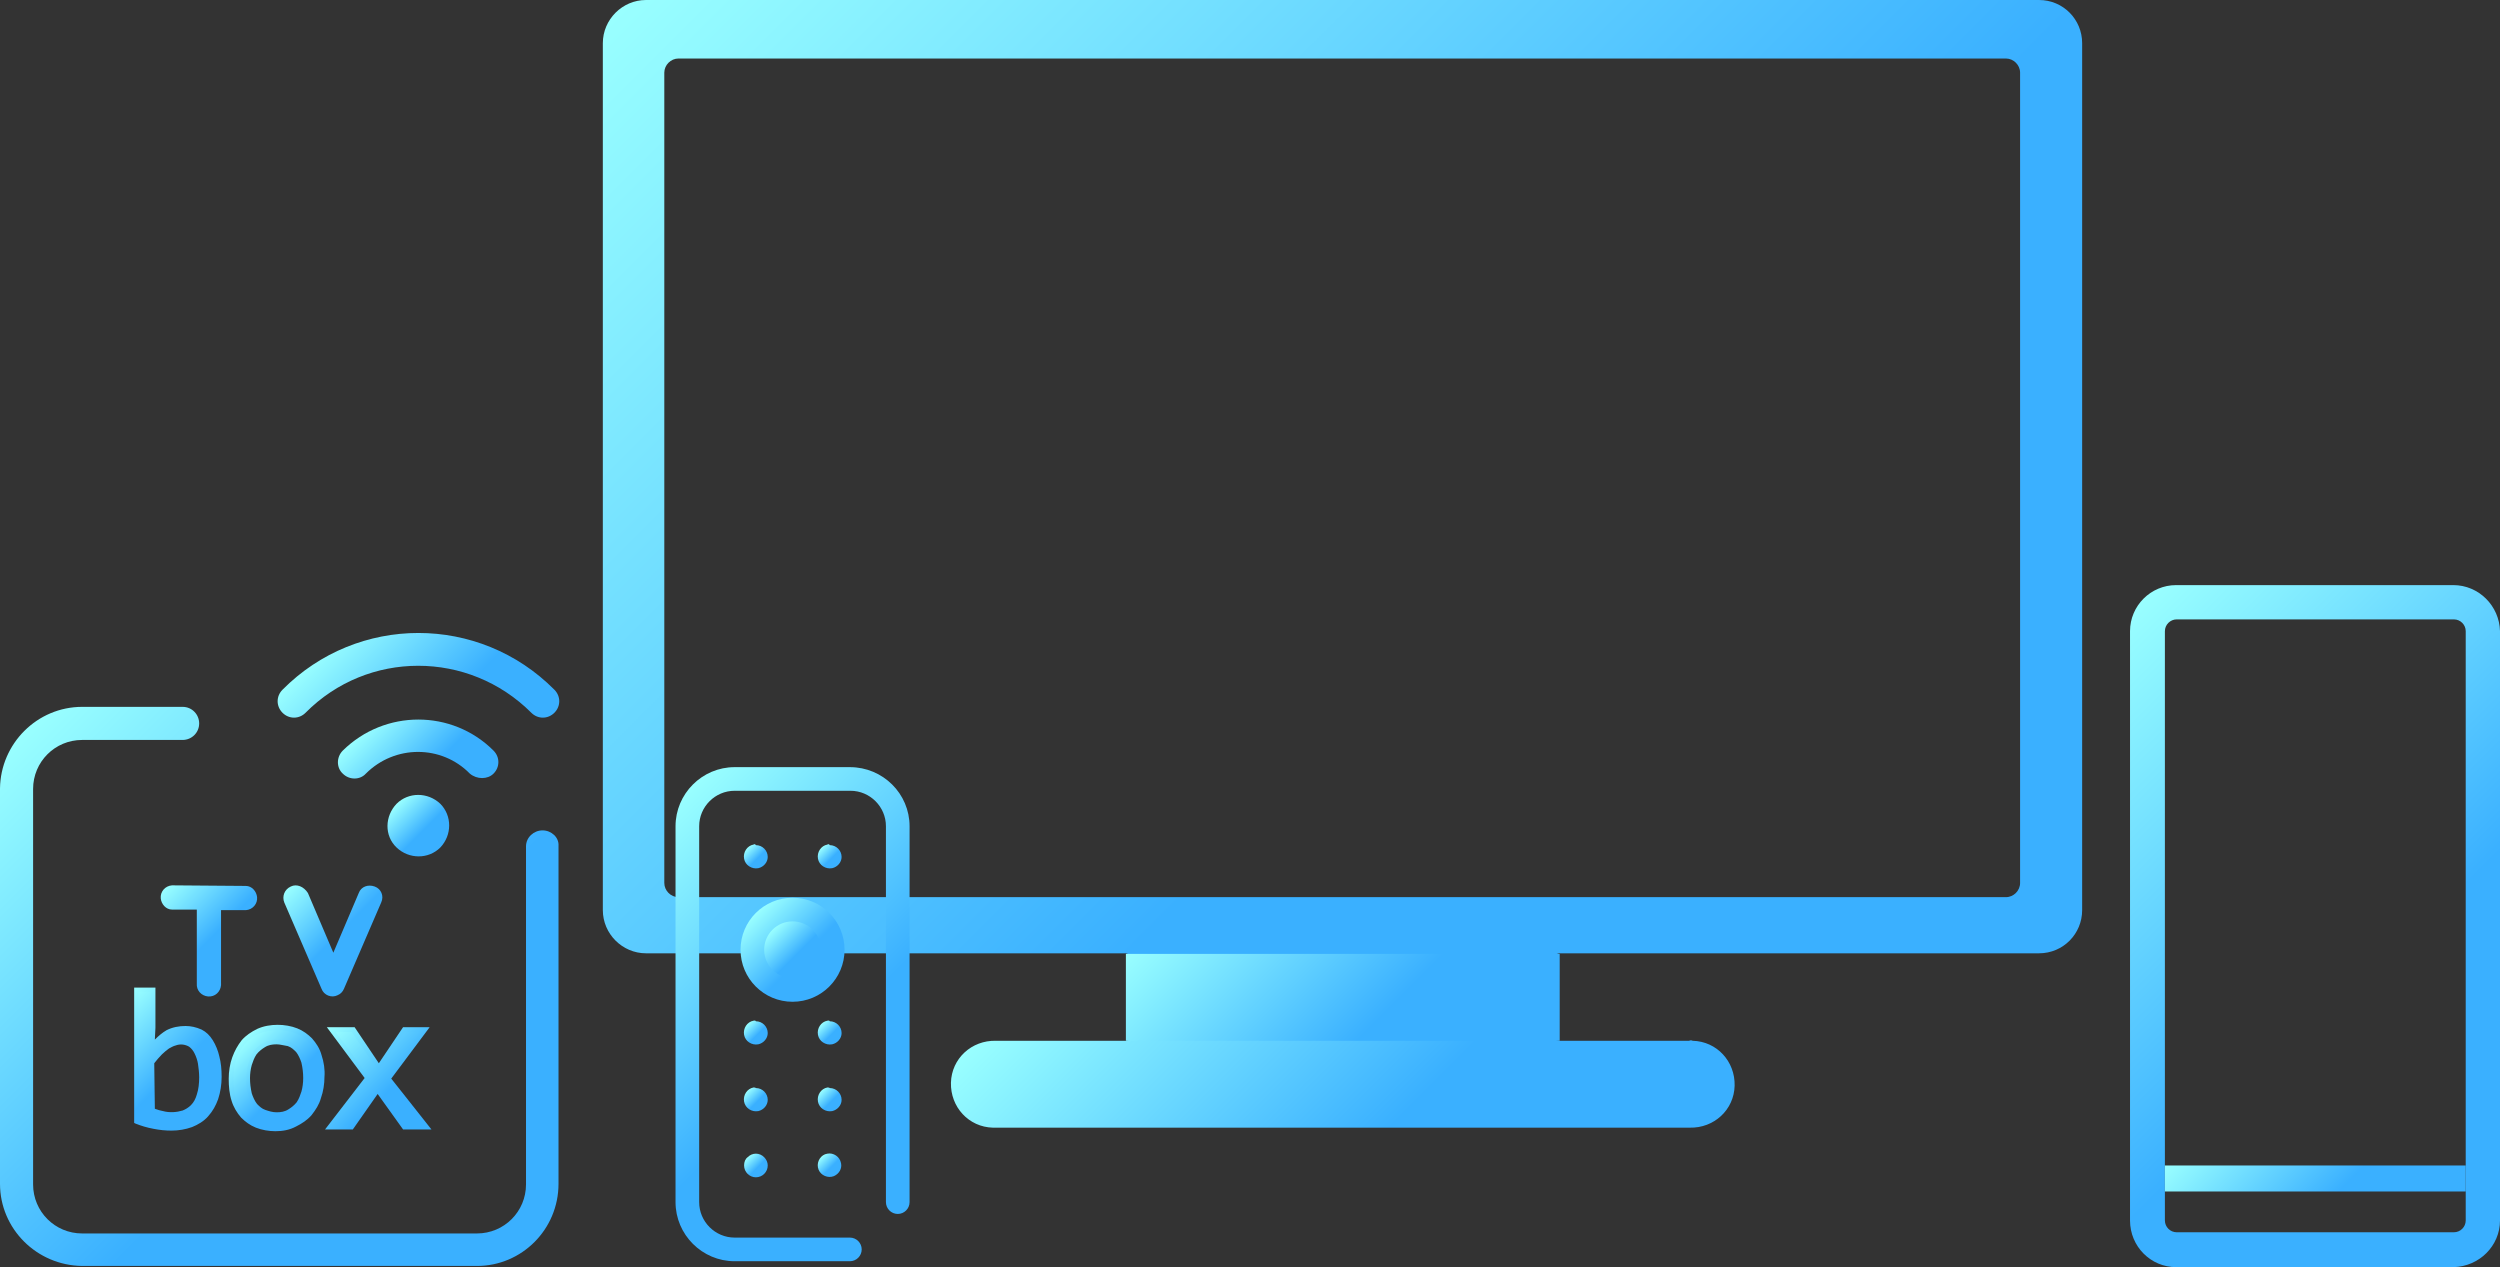 <?xml version="1.0" encoding="utf-8"?>
<!-- Generator: Adobe Illustrator 24.0.1, SVG Export Plug-In . SVG Version: 6.00 Build 0)  -->
<svg version="1.1" id="Camada_1" xmlns="http://www.w3.org/2000/svg" xmlns:xlink="http://www.w3.org/1999/xlink" x="0px" y="0px"
	 viewBox="0 0 423 214.4" style="enable-background:new 0 0 423 214.4;" xml:space="preserve">
<rect x="0" y="0" width="423" height="214.4" fill="#333333" stroke="none"/>
<style type="text/css">
	.st0{fill:url(#SVGID_1_);}
	.st1{fill:url(#SVGID_2_);}
	.st2{fill:url(#SVGID_3_);}
	.st3{fill:url(#SVGID_4_);}
	.st4{fill:url(#SVGID_5_);}
	.st5{fill:url(#SVGID_6_);}
	.st6{fill:url(#SVGID_7_);}
	.st7{fill:url(#SVGID_8_);}
	.st8{fill:url(#SVGID_9_);}
	.st9{fill:url(#SVGID_10_);}
	.st10{fill:url(#SVGID_11_);}
	.st11{fill:url(#SVGID_12_);}
	.st12{fill:url(#SVGID_13_);}
	.st13{fill:url(#SVGID_14_);}
	.st14{fill:url(#SVGID_15_);}
	.st15{fill:url(#SVGID_16_);}
	.st16{fill:url(#SVGID_17_);}
	.st17{fill:url(#SVGID_18_);}
	.st18{fill:url(#SVGID_19_);}
	.st19{fill:url(#SVGID_20_);}
	.st20{fill:url(#SVGID_21_);}
	.st21{fill:url(#SVGID_22_);}
	.st22{fill:url(#SVGID_23_);}
	.st23{fill:url(#SVGID_24_);}
	.st24{fill:url(#SVGID_25_);}
	.st25{fill:url(#SVGID_26_);}
	.st26{fill:url(#SVGID_27_);}
	.st27{fill:url(#SVGID_28_);}
	.st28{fill:url(#SVGID_29_);}
	.st29{fill:#3AB0FF;}
	.st30{fill:#99FFFF;}
</style>
<title>devices</title>
<g id="Camada_2_1_">
	<g id="Camada_5">
		<g>
			
				<linearGradient id="SVGID_1_" gradientUnits="userSpaceOnUse" x1="192.509" y1="1012.759" x2="261.891" y2="1082.141" gradientTransform="matrix(1 0 0 1 0 -864)">
				<stop  offset="0" style="stop-color:#99FFFF"/>
				<stop  offset="0.611" style="stop-color:#3AB0FF"/>
			</linearGradient>
			<path class="st0" d="M285.8,176.1h-22l-9.8-2.4h-55.2l-8.3,2.4h-22c-4.1-0.1-7.5,3-7.6,7.1s3,7.5,7.1,7.6c0.2,0,0.4,0,0.5,0
				h117.4c4.1,0.1,7.5-3,7.6-7.1s-3-7.5-7.1-7.6C286.2,176,286,176,285.8,176.1z"/>
			
				<linearGradient id="SVGID_2_" gradientUnits="userSpaceOnUse" x1="126.409" y1="843.891" x2="327.928" y2="1045.409" gradientTransform="matrix(1 0 0 1 0 -864)">
				<stop  offset="0" style="stop-color:#99FFFF"/>
				<stop  offset="0.611" style="stop-color:#3AB0FF"/>
			</linearGradient>
			<path class="st1" d="M345,0H109.3c-4,0-7.3,3.3-7.3,7.3V154c0,4,3.3,7.3,7.3,7.3h81.2l9.3,2.9H254l9.8-2.9H345
				c4.1,0,7.3-3.3,7.3-7.3V7.3C352.3,3.3,349.1,0,345,0z M341.8,149.4c0,1.3-1.1,2.4-2.4,2.4H114.8c-1.3,0-2.4-1.1-2.4-2.4V12.3
				c0-1.3,1.1-2.4,2.4-2.4h224.6c1.3,0,2.4,1.1,2.4,2.4L341.8,149.4L341.8,149.4z"/>
			
				<linearGradient id="SVGID_3_" gradientUnits="userSpaceOnUse" x1="205.175" y1="1010.725" x2="249.225" y2="1054.775" gradientTransform="matrix(1 0 0 1 0 -864)">
				<stop  offset="0" style="stop-color:#99FFFF"/>
				<stop  offset="0.611" style="stop-color:#3AB0FF"/>
			</linearGradient>
			<path class="st2" d="M190.5,176.1h73.4v-14.7h-73.4V176.1z"/>
		</g>
		<g>
			
				<linearGradient id="SVGID_4_" gradientUnits="userSpaceOnUse" x1="106.234" y1="1007.741" x2="160.309" y2="1061.816" gradientTransform="matrix(1 0 0 1 0 -864)">
				<stop  offset="0" style="stop-color:#99FFFF"/>
				<stop  offset="0.611" style="stop-color:#3AB0FF"/>
			</linearGradient>
			<path class="st3" d="M153.9,139.8v63.6c0,1.1-0.9,2-2,2s-2-0.9-2-2v-63.6c0-3.3-2.7-6-6-6h-19.6c-3.3,0-6,2.7-6,6v63.6
				c0,3.3,2.7,6,6,6h19.5c1.1,0,2,0.9,2,2s-0.9,2-2,2h-19.5c-5.5,0-10-4.5-10-10v-63.6c0-5.5,4.5-10,10-10h19.5
				C149.4,129.8,153.9,134.3,153.9,139.8L153.9,139.8z"/>
			
				<linearGradient id="SVGID_5_" gradientUnits="userSpaceOnUse" x1="126.417" y1="1037.297" x2="129.29" y2="1040.17" gradientTransform="matrix(1 0 0 1 0 -864)">
				<stop  offset="0" style="stop-color:#99FFFF"/>
				<stop  offset="0.611" style="stop-color:#3AB0FF"/>
			</linearGradient>
			<path class="st4" d="M127.5,172.7c-1.1,0.2-1.8,1.3-1.6,2.4c0.2,1.1,1.3,1.8,2.4,1.6c0.9-0.2,1.6-1,1.6-1.9c0-1.1-0.9-2-2-2
				C127.8,172.6,127.6,172.7,127.5,172.7z"/>
			
				<linearGradient id="SVGID_6_" gradientUnits="userSpaceOnUse" x1="138.917" y1="1037.297" x2="141.79" y2="1040.17" gradientTransform="matrix(1 0 0 1 0 -864)">
				<stop  offset="0" style="stop-color:#99FFFF"/>
				<stop  offset="0.611" style="stop-color:#3AB0FF"/>
			</linearGradient>
			<path class="st5" d="M140,172.7c-1.1,0.2-1.8,1.3-1.6,2.4c0.2,1.1,1.3,1.8,2.4,1.6c0.9-0.2,1.6-1,1.6-1.9c0-1.1-0.9-2-2-2
				C140.3,172.6,140.1,172.7,140,172.7z"/>
			
				<linearGradient id="SVGID_7_" gradientUnits="userSpaceOnUse" x1="126.417" y1="1007.497" x2="129.29" y2="1010.37" gradientTransform="matrix(1 0 0 1 0 -864)">
				<stop  offset="0" style="stop-color:#99FFFF"/>
				<stop  offset="0.611" style="stop-color:#3AB0FF"/>
			</linearGradient>
			<path class="st6" d="M127.5,142.9c-1.1,0.2-1.8,1.3-1.6,2.4c0.2,1.1,1.3,1.8,2.4,1.6c0.9-0.2,1.6-1,1.6-1.9c0-1.1-0.9-2-2-2
				C127.8,142.8,127.6,142.8,127.5,142.9z"/>
			
				<linearGradient id="SVGID_8_" gradientUnits="userSpaceOnUse" x1="138.917" y1="1007.497" x2="141.79" y2="1010.37" gradientTransform="matrix(1 0 0 1 0 -864)">
				<stop  offset="0" style="stop-color:#99FFFF"/>
				<stop  offset="0.611" style="stop-color:#3AB0FF"/>
			</linearGradient>
			<path class="st7" d="M140,142.9c-1.1,0.2-1.8,1.3-1.6,2.4c0.2,1.1,1.3,1.8,2.4,1.6c0.9-0.2,1.6-1,1.6-1.9c0-1.1-0.9-2-2-2
				C140.3,142.8,140.1,142.8,140,142.9z"/>
			
				<linearGradient id="SVGID_9_" gradientUnits="userSpaceOnUse" x1="126.417" y1="1048.597" x2="129.29" y2="1051.47" gradientTransform="matrix(1 0 0 1 0 -864)">
				<stop  offset="0" style="stop-color:#99FFFF"/>
				<stop  offset="0.611" style="stop-color:#3AB0FF"/>
			</linearGradient>
			<path class="st8" d="M127.5,184c-1.1,0.2-1.8,1.3-1.6,2.4c0.2,1.1,1.3,1.8,2.4,1.6c0.9-0.2,1.6-1,1.6-1.9c0-1.1-0.9-2-2-2
				C127.8,184,127.6,184,127.5,184z"/>
			
				<linearGradient id="SVGID_10_" gradientUnits="userSpaceOnUse" x1="138.917" y1="1048.597" x2="141.79" y2="1051.47" gradientTransform="matrix(1 0 0 1 0 -864)">
				<stop  offset="0" style="stop-color:#99FFFF"/>
				<stop  offset="0.611" style="stop-color:#3AB0FF"/>
			</linearGradient>
			<path class="st9" d="M140,184c-1.1,0.2-1.8,1.3-1.6,2.4c0.2,1.1,1.3,1.8,2.4,1.6c0.9-0.2,1.6-1,1.6-1.9c0-1.1-0.9-2-2-2
				C140.3,184,140.1,184,140,184z"/>
			
				<linearGradient id="SVGID_11_" gradientUnits="userSpaceOnUse" x1="126.484" y1="1059.797" x2="129.306" y2="1062.619" gradientTransform="matrix(1 0 0 1 0 -864)">
				<stop  offset="0" style="stop-color:#99FFFF"/>
				<stop  offset="0.611" style="stop-color:#3AB0FF"/>
			</linearGradient>
			<path class="st10" d="M125.9,197.2c0,1.1,0.9,2,2,2s2-0.9,2-2c0-0.5-0.2-1-0.6-1.4c-0.8-0.8-2-0.8-2.8,0
				C126.1,196.1,125.9,196.6,125.9,197.2z"/>
			
				<linearGradient id="SVGID_12_" gradientUnits="userSpaceOnUse" x1="138.936" y1="1059.748" x2="141.75" y2="1062.563" gradientTransform="matrix(1 0 0 1 0 -864)">
				<stop  offset="0" style="stop-color:#99FFFF"/>
				<stop  offset="0.611" style="stop-color:#3AB0FF"/>
			</linearGradient>
			<path class="st11" d="M139.6,195.3c-1,0.4-1.5,1.6-1.1,2.6s1.6,1.5,2.6,1.1c0.9-0.4,1.4-1.3,1.2-2.2c-0.2-1.1-1.3-1.8-2.3-1.6
				C139.9,195.2,139.7,195.3,139.6,195.3z"/>
			
				<linearGradient id="SVGID_13_" gradientUnits="userSpaceOnUse" x1="127.877" y1="1018.477" x2="140.322" y2="1030.922" gradientTransform="matrix(1 0 0 1 0 -864)">
				<stop  offset="0" style="stop-color:#99FFFF"/>
				<stop  offset="0.611" style="stop-color:#3AB0FF"/>
			</linearGradient>
			<circle class="st12" cx="134.1" cy="160.7" r="8.8"/>
			
				<linearGradient id="SVGID_14_" gradientUnits="userSpaceOnUse" x1="130.706" y1="1021.306" x2="137.494" y2="1028.094" gradientTransform="matrix(1 0 0 1 0 -864)">
				<stop  offset="0" style="stop-color:#99FFFF"/>
				<stop  offset="0.611" style="stop-color:#3AB0FF"/>
			</linearGradient>
			<circle class="st13" cx="134.1" cy="160.7" r="4.8"/>
			
				<linearGradient id="SVGID_15_" gradientUnits="userSpaceOnUse" x1="0.513" y1="991.275" x2="86.913" y2="1077.675" gradientTransform="matrix(1 0 0 1 0 -864)">
				<stop  offset="0" style="stop-color:#99FFFF"/>
				<stop  offset="0.611" style="stop-color:#3AB0FF"/>
			</linearGradient>
			<path class="st14" d="M91.8,140.5c-1.5,0-2.8,1.2-2.8,2.7l0,0v57.2c0,4.6-3.7,8.3-8.3,8.3H13.9c-4.6,0-8.3-3.7-8.3-8.3v-66.9
				c0-4.6,3.7-8.3,8.3-8.3h17c1.5,0,2.8-1.2,2.8-2.8c0-1.5-1.2-2.8-2.8-2.8h-17c-7.6,0-13.8,6.2-13.9,13.8v66.9
				c0,7.6,6.2,13.8,13.9,13.9h66.8c7.6,0,13.8-6.2,13.8-13.9v-57.2C94.6,141.7,93.3,140.5,91.8,140.5L91.8,140.5z"/>
			<g>
				
					<linearGradient id="SVGID_16_" gradientUnits="userSpaceOnUse" x1="28.663" y1="1013.514" x2="41.982" y2="1026.834" gradientTransform="matrix(1 0 0 1 0 -864)">
					<stop  offset="0" style="stop-color:#99FFFF"/>
					<stop  offset="0.611" style="stop-color:#3AB0FF"/>
				</linearGradient>
				<path class="st15" d="M29.1,149.8c-1.2,0.1-2,1.1-1.9,2.2c0.1,1,0.9,1.9,1.9,1.9h4.2v12.5c-0.1,1.2,0.8,2.1,1.9,2.2
					c1.2,0.1,2.1-0.8,2.2-1.9c0-0.1,0-0.2,0-0.3V154h4.2c1.2-0.1,2-1.1,1.9-2.2c-0.1-1-0.9-1.9-1.9-1.9L29.1,149.8z"/>
				
					<linearGradient id="SVGID_17_" gradientUnits="userSpaceOnUse" x1="49.628" y1="1013.37" x2="62.991" y2="1026.734" gradientTransform="matrix(1 0 0 1 0 -864)">
					<stop  offset="0" style="stop-color:#99FFFF"/>
					<stop  offset="0.611" style="stop-color:#3AB0FF"/>
				</linearGradient>
				<path class="st16" d="M49.2,150c-1.1,0.5-1.5,1.7-1.1,2.7l6.3,14.6c0.4,1.1,1.7,1.6,2.7,1.1c0.5-0.2,0.9-0.6,1.1-1.1l6.3-14.6
					c0.5-1.1,0-2.3-1.1-2.7s-2.3,0-2.7,1.1l-4.3,10.1l-4.3-10.1C51.4,150,50.2,149.5,49.2,150z"/>
				
					<linearGradient id="SVGID_18_" gradientUnits="userSpaceOnUse" x1="18.46" y1="1035.94" x2="35.018" y2="1052.498" gradientTransform="matrix(1 0 0 1 0 -864)">
					<stop  offset="0" style="stop-color:#99FFFF"/>
					<stop  offset="0.611" style="stop-color:#3AB0FF"/>
				</linearGradient>
				<path class="st17" d="M37.1,182.2c0,1.3-0.2,2.5-0.6,3.7c-0.3,1-0.9,1.9-1.6,2.7c-0.7,0.8-1.6,1.3-2.5,1.7
					c-1.1,0.4-2.2,0.6-3.4,0.6c-1,0-2-0.1-3-0.3s-2-0.5-3-0.9v-22.3h2.9v6.4l-0.1,3.1c0.7-1,1.6-1.8,2.6-2.4c0.9-0.5,2-0.7,3-0.7
					c0.9,0,1.7,0.2,2.5,0.6c0.7,0.4,1.3,1,1.8,1.7c0.5,0.8,0.9,1.7,1.1,2.6C37,179.9,37.1,181.1,37.1,182.2z M34.2,182.3
					c0-0.8-0.1-1.6-0.2-2.4c-0.1-0.6-0.3-1.3-0.6-1.9c-0.2-0.5-0.6-0.9-1-1.2c-0.5-0.3-1-0.5-1.5-0.4c-0.4,0-0.7,0.1-1.1,0.2
					c-0.4,0.1-0.8,0.3-1.2,0.6c-0.5,0.3-0.9,0.7-1.3,1.1c-0.5,0.5-1,1.1-1.4,1.6v8c0.6,0.2,1.1,0.4,1.7,0.5c0.5,0.1,1.1,0.2,1.7,0.2
					s1.3-0.1,1.9-0.3s1.1-0.6,1.6-1.1c0.5-0.6,0.9-1.2,1.1-1.9C34.1,184.3,34.2,183.3,34.2,182.3z"/>
				
					<linearGradient id="SVGID_19_" gradientUnits="userSpaceOnUse" x1="18.128" y1="1035.671" x2="35.286" y2="1052.829" gradientTransform="matrix(1 0 0 1 0 -864)">
					<stop  offset="0" style="stop-color:#99FFFF"/>
					<stop  offset="0.611" style="stop-color:#3AB0FF"/>
				</linearGradient>
				<path class="st18" d="M29,191.3c-1,0-2-0.1-3-0.3c-1.1-0.2-2.1-0.5-3.1-0.9l-0.2-0.1v-22.9h3.6v6.8l-0.1,2
					c0.6-0.6,1.3-1.2,2-1.6c1-0.5,2.1-0.7,3.2-0.7c0.9,0,1.8,0.2,2.7,0.6c0.8,0.4,1.4,1,1.9,1.8s0.9,1.8,1.1,2.7
					c0.3,1.1,0.4,2.3,0.4,3.5c0,1.3-0.2,2.6-0.6,3.8c-0.4,1.1-0.9,2-1.7,2.9c-0.7,0.8-1.7,1.4-2.7,1.8
					C31.4,191.1,30.2,191.3,29,191.3z M23.4,189.5c0.9,0.3,1.8,0.6,2.7,0.8c2,0.5,4.2,0.4,6.2-0.3c0.9-0.4,1.7-0.9,2.4-1.6
					c0.7-0.8,1.2-1.6,1.5-2.6c0.4-1.1,0.6-2.3,0.5-3.6c0-1.1-0.1-2.2-0.3-3.3c-0.2-0.9-0.5-1.7-1-2.5c-0.4-0.6-1-1.2-1.7-1.6
					c-0.7-0.4-1.5-0.6-2.3-0.5c-1,0-2,0.2-2.9,0.6c-1,0.5-1.9,1.3-2.5,2.2l-0.7,1l0.2-4.3v-6h-2.1L23.4,189.5z M29.2,189
					c-0.6,0-1.2-0.1-1.7-0.2c-0.6-0.1-1.2-0.3-1.8-0.5l-0.2-0.1v-8.4l0.1-0.1c0.5-0.6,0.9-1.1,1.5-1.7c0.4-0.4,0.9-0.8,1.3-1.1
					s0.8-0.5,1.3-0.6c1-0.3,2.1-0.2,3,0.3c0.5,0.3,0.9,0.8,1.2,1.3c0.3,0.6,0.5,1.3,0.6,2c0.1,0.8,0.2,1.6,0.2,2.4
					c0,1.1-0.1,2.1-0.4,3.1c-0.2,0.7-0.6,1.4-1.1,2c-0.5,0.5-1.1,0.9-1.7,1.1C30.6,188.9,29.9,189,29.2,189L29.2,189z M26.2,187.6
					c0.5,0.2,0.9,0.3,1.4,0.4c1.1,0.3,2.3,0.2,3.3-0.1c0.5-0.2,1-0.5,1.4-0.9c0.5-0.5,0.8-1.1,1-1.8c0.3-0.9,0.4-1.9,0.4-2.9
					c0-0.8-0.1-1.6-0.2-2.3c-0.1-0.6-0.3-1.2-0.6-1.8c-0.2-0.4-0.5-0.8-0.9-1.1c-0.7-0.4-1.5-0.5-2.3-0.2c-0.4,0.1-0.7,0.3-1.1,0.5
					c-0.4,0.3-0.8,0.6-1.2,1c-0.5,0.5-0.9,1-1.3,1.5L26.2,187.6z"/>
				
					<linearGradient id="SVGID_20_" gradientUnits="userSpaceOnUse" x1="40.963" y1="1040.613" x2="52.688" y2="1052.338" gradientTransform="matrix(1 0 0 1 0 -864)">
					<stop  offset="0" style="stop-color:#99FFFF"/>
					<stop  offset="0.611" style="stop-color:#3AB0FF"/>
				</linearGradient>
				<path class="st19" d="M54.5,182.3c0,1.2-0.2,2.4-0.5,3.5c-0.3,1-0.9,1.9-1.6,2.8c-0.7,0.8-1.5,1.4-2.4,1.8
					c-1.1,0.4-2.2,0.6-3.3,0.6s-2.2-0.2-3.2-0.6c-0.9-0.4-1.7-0.9-2.4-1.6c-0.7-0.8-1.2-1.7-1.5-2.6c-0.4-1.2-0.5-2.4-0.5-3.6
					c0-1.2,0.2-2.4,0.5-3.5c0.3-1,0.9-1.9,1.6-2.7c0.7-0.8,1.5-1.4,2.5-1.8c1.1-0.4,2.2-0.6,3.3-0.6s2.2,0.2,3.2,0.6
					c0.9,0.4,1.7,0.9,2.4,1.6c0.7,0.8,1.1,1.7,1.4,2.6C54.4,179.9,54.6,181.1,54.5,182.3z M51.6,182.5c0-0.9-0.1-1.8-0.3-2.7
					c-0.2-0.7-0.5-1.3-1-1.9c-0.4-0.5-0.9-0.9-1.5-1.1c-0.6-0.3-1.3-0.4-2-0.4c-0.8,0-1.5,0.2-2.2,0.5c-0.6,0.3-1.1,0.8-1.5,1.3
					c-0.4,0.6-0.7,1.3-0.9,2c-0.2,0.8-0.3,1.5-0.3,2.3c0,0.9,0.1,1.8,0.3,2.7c0.2,0.7,0.5,1.3,1,1.9c0.4,0.5,0.9,0.9,1.5,1.1
					c0.6,0.3,1.3,0.4,2,0.4c0.8,0,1.5-0.2,2.2-0.5c0.6-0.3,1.1-0.8,1.5-1.3c0.4-0.6,0.7-1.3,0.9-2S51.6,183.3,51.6,182.5z"/>
				
					<linearGradient id="SVGID_21_" gradientUnits="userSpaceOnUse" x1="40.64" y1="1040.24" x2="52.91" y2="1052.509" gradientTransform="matrix(1 0 0 1 0 -864)">
					<stop  offset="0" style="stop-color:#99FFFF"/>
					<stop  offset="0.611" style="stop-color:#3AB0FF"/>
				</linearGradient>
				<path class="st20" d="M46.6,191.4c-1.1,0-2.3-0.2-3.3-0.6c-1-0.4-1.8-1-2.5-1.7c-0.7-0.8-1.3-1.8-1.6-2.8
					c-0.4-1.2-0.5-2.5-0.5-3.8c0-1.2,0.2-2.5,0.6-3.6c0.4-1.1,0.9-2,1.6-2.9c0.7-0.8,1.6-1.4,2.6-1.9c1.1-0.5,2.3-0.7,3.5-0.7
					c1.1,0,2.3,0.2,3.3,0.6c1,0.4,1.8,1,2.5,1.7c0.7,0.8,1.3,1.7,1.6,2.8c0.4,1.2,0.6,2.5,0.5,3.7c0,1.2-0.2,2.5-0.6,3.6
					c-0.3,1.1-0.9,2-1.6,2.9c-0.7,0.8-1.6,1.4-2.6,1.9C49,191.2,47.8,191.4,46.6,191.4z M47,174.3c-1.1,0-2.2,0.2-3.2,0.6
					c-0.9,0.4-1.7,1-2.3,1.7c-0.7,0.8-1.2,1.6-1.5,2.6c-0.4,1.1-0.5,2.2-0.5,3.4s0.1,2.4,0.5,3.5c0.3,0.9,0.8,1.8,1.4,2.5
					c0.6,0.7,1.4,1.2,2.2,1.5c1,0.4,2,0.5,3,0.5c1.1,0,2.2-0.2,3.2-0.6c0.9-0.4,1.7-1,2.3-1.7c0.7-0.8,1.2-1.7,1.5-2.6
					c0.4-1.1,0.5-2.3,0.5-3.4c0-1.2-0.1-2.4-0.5-3.5c-0.3-0.9-0.8-1.8-1.4-2.5c-0.6-0.7-1.4-1.2-2.3-1.5C49,174.5,48,174.3,47,174.3
					z M46.8,189c-0.7,0-1.5-0.1-2.2-0.4c-0.6-0.3-1.2-0.7-1.6-1.3c-0.5-0.6-0.8-1.3-1-2.1c-0.3-0.9-0.4-1.8-0.3-2.8
					c0-0.8,0.1-1.6,0.3-2.4c0.2-0.7,0.5-1.4,0.9-2.1c0.4-0.6,1-1.1,1.6-1.4c0.7-0.4,1.6-0.6,2.4-0.6c0.7,0,1.5,0.1,2.2,0.4
					c0.6,0.3,1.2,0.7,1.7,1.3s0.8,1.3,1,2c0.2,0.9,0.4,1.8,0.3,2.8c0,0.8-0.1,1.6-0.3,2.4c-0.2,0.7-0.5,1.4-0.9,2.1
					c-0.4,0.6-1,1.1-1.6,1.5C48.4,188.8,47.6,189,46.8,189z M46.8,176.7c-0.7,0-1.4,0.1-2,0.5c-0.5,0.3-1,0.7-1.4,1.2
					c-0.4,0.6-0.6,1.2-0.8,1.8c-0.2,0.7-0.3,1.5-0.3,2.2c0,0.9,0.1,1.7,0.3,2.6c0.2,0.6,0.5,1.3,0.9,1.8c0.4,0.4,0.8,0.8,1.4,1
					c0.6,0.2,1.2,0.4,1.9,0.4s1.4-0.1,2-0.5c0.5-0.3,1-0.7,1.4-1.2c0.4-0.6,0.6-1.2,0.8-1.8c0.2-0.7,0.3-1.5,0.3-2.3
					c0-0.9-0.1-1.7-0.3-2.6c-0.2-0.6-0.5-1.3-0.9-1.8c-0.4-0.4-0.8-0.8-1.4-1C48,176.9,47.4,176.7,46.8,176.7L46.8,176.7z"/>
				
					<linearGradient id="SVGID_22_" gradientUnits="userSpaceOnUse" x1="55.95" y1="1038.45" x2="72.2" y2="1054.7" gradientTransform="matrix(1 0 0 1 0 -864)">
					<stop  offset="0" style="stop-color:#99FFFF"/>
					<stop  offset="0.611" style="stop-color:#3AB0FF"/>
				</linearGradient>
				<path class="st21" d="M72.2,190.7h-3.8l-4.4-6.3l-4.4,6.3h-3.7l6.4-8.3l-6.1-8.2h3.7l4.3,6.4l4.3-6.4H72l-6.2,8.3L72.2,190.7z"
					/>
				
					<linearGradient id="SVGID_23_" gradientUnits="userSpaceOnUse" x1="55.25" y1="1037.85" x2="72.75" y2="1055.35" gradientTransform="matrix(1 0 0 1 0 -864)">
					<stop  offset="0" style="stop-color:#99FFFF"/>
					<stop  offset="0.611" style="stop-color:#3AB0FF"/>
				</linearGradient>
				<path class="st22" d="M73,191.1h-4.8l-4.3-6l-4.2,6H55l6.7-8.7l-6.4-8.6H60l4.1,6.1l4.1-6.1h4.5l-6.5,8.7L73,191.1z M68.6,190.4
					h2.8l-6.2-7.9l5.9-7.9h-2.6l-4.5,6.6l-4.5-6.6h-2.7l5.8,7.9l-6.1,7.9h2.7l4.6-6.6L68.6,190.4z"/>
			</g>
			
				<linearGradient id="SVGID_24_" gradientUnits="userSpaceOnUse" x1="67.1" y1="1000" x2="74.499" y2="1007.4" gradientTransform="matrix(1 0 0 1 0 -864)">
				<stop  offset="0" style="stop-color:#99FFFF"/>
				<stop  offset="0.611" style="stop-color:#3AB0FF"/>
			</linearGradient>
			<path class="st23" d="M74.5,136c2,2,2,5.3,0,7.4c-2,2-5.3,2-7.4,0s-2-5.3,0-7.4l0,0C69.1,134,72.4,134,74.5,136z"/>
			
				<linearGradient id="SVGID_25_" gradientUnits="userSpaceOnUse" x1="63.399" y1="985.601" x2="78.099" y2="1000.301" gradientTransform="matrix(1 0 0 1 0 -864)">
				<stop  offset="0" style="stop-color:#99FFFF"/>
				<stop  offset="0.611" style="stop-color:#3AB0FF"/>
			</linearGradient>
			<path class="st24" d="M83.5,130.9c1.1-1.1,1.1-2.8,0-3.9c-7-7-18.4-7-25.5,0l0,0c-1.1,1.1-1.1,2.9,0,3.9c1.1,1.1,2.9,1.1,3.9,0
				c4.9-4.9,12.8-4.9,17.6,0C80.7,131.9,82.5,131.9,83.5,130.9L83.5,130.9z"/>
			
				<linearGradient id="SVGID_26_" gradientUnits="userSpaceOnUse" x1="58.288" y1="970.137" x2="83.275" y2="995.125" gradientTransform="matrix(1 0 0 1 0 -864)">
				<stop  offset="0" style="stop-color:#99FFFF"/>
				<stop  offset="0.611" style="stop-color:#3AB0FF"/>
			</linearGradient>
			<path class="st25" d="M47.8,116.7c-1.1,1.1-1.1,2.8,0,3.9s2.8,1.1,3.9,0l0,0c10.5-10.6,27.6-10.6,38.2,0l0,0
				c1.1,1.1,2.8,1.1,3.9,0s1.1-2.8,0-3.9C81.1,103.9,60.5,103.9,47.8,116.7C47.8,116.6,47.8,116.6,47.8,116.7z"/>
		</g>
		<g>
			
				<linearGradient id="SVGID_27_" gradientUnits="userSpaceOnUse" x1="349.469" y1="978.506" x2="433.844" y2="1062.881" gradientTransform="matrix(1 0 0 1 0 -864)">
				<stop  offset="0" style="stop-color:#99FFFF"/>
				<stop  offset="0.611" style="stop-color:#3AB0FF"/>
			</linearGradient>
			<path class="st26" d="M415.1,214.4h-46.9c-4.3,0-7.8-3.5-7.8-7.9v-99.7c0-4.3,3.5-7.8,7.8-7.8h46.9c4.3,0,7.8,3.5,7.9,7.8v99.7
				C423,210.8,419.5,214.3,415.1,214.4z M368.3,104.8c-1.1,0-2,0.9-2,2v99.7c0,1.1,0.9,2,2,2h46.9c1.1,0,2-0.9,2-2v-99.7
				c0-1.1-0.9-2-2-2H368.3z"/>
			
				<linearGradient id="SVGID_28_" gradientUnits="userSpaceOnUse" x1="377.925" y1="1049.575" x2="405.575" y2="1077.225" gradientTransform="matrix(1 0 0 1 0 -864)">
				<stop  offset="0" style="stop-color:#99FFFF"/>
				<stop  offset="0.611" style="stop-color:#3AB0FF"/>
			</linearGradient>
			<rect x="366.3" y="197.2" class="st27" width="50.9" height="4.4"/>
		</g>
	</g>
</g>
<linearGradient id="SVGID_29_" gradientUnits="userSpaceOnUse" x1="296.632" y1="1642.045" x2="338.087" y2="1665.979" gradientTransform="matrix(1 0 0 1 0 -1768)">
	<stop  offset="0" style="stop-color:#E68A61"/>
	<stop  offset="0.5" style="stop-color:#B154A0"/>
	<stop  offset="1" style="stop-color:#6BB0BC"/>
</linearGradient>
<path class="st28" d="M334.4-130.9c15.1,15.1,4.3,40.9-16.9,40.9s-32-25.8-16.9-40.9C309.8-140.2,325-140.2,334.4-130.9
	C334.3-130.9,334.3-130.9,334.4-130.9z"/>
<g>
	<g>
		<g>
			<g>
				<path class="st29" d="M-323.2,231.5v-23.6h16.1c14.3,0,16.6,0.3,19.3,2.9c3.7,3.6,4.3,12.1,0.9,16.9c-1.9,2.9-2,3.3,0,4
					c3,1.1,5.6,9.7,4.4,14.9c-1.6,7.3-5.1,8.6-23.9,8.6h-16.9L-323.2,231.5L-323.2,231.5z M-294.6,240.8v-4.3h-8.6h-8.6v4.3v4.3h8.6
					h8.6V240.8z M-296.7,222.2c0-3.3-0.6-3.6-7.4-4l-7.6-0.4v4.4v4.4l7.6-0.4C-297.3,225.8-296.7,225.5-296.7,222.2L-296.7,222.2z"
					/>
			</g>
			<g>
				<path class="st29" d="M-273.9,251.5c-3.4-3.3-3.6-4.3-3.6-19.7c0-22.6,0.4-23,20.6-23.6c14.4-0.6,15.1-0.4,18.7,3.1
					c3.4,3.4,3.6,4.3,3.6,20.7c0,16.7-0.1,17.1-3.7,20c-3.3,2.6-5.9,3-18,3C-269.4,255-270.7,254.8-273.9,251.5L-273.9,251.5z
					 M-246.3,231l0.4-13.3l-9.7,0.4l-9.7,0.4l-0.4,11.3c-0.3,6.3-0.1,12.1,0.3,13.3c0.6,1.4,3.1,1.9,9.7,1.6l9-0.4L-246.3,231z"/>
			</g>
			<g>
				<path class="st29" d="M-227.4,231.5v-23.6h15.9c8.7,0,17,0.6,18.4,1.4c5.6,3,6.6,16,1.6,19.1c-0.7,0.6,0.1,2.4,2.1,4.4
					c4.9,4.9,4.7,13.7-0.1,18.6c-3.3,3.4-4.3,3.6-20.7,3.6h-17.1V231.5z M-198.3,242.9c1.7-4.6-0.6-6.4-8.4-6.4
					c-7.6,0-9.3,1.1-9.3,6.6C-216,246-199.4,245.9-198.3,242.9z M-200.6,221.9c0.4-4,0.3-4-7.4-4c-8,0-8,0-8,4.4v4.3l7.6-0.4
					C-201.6,225.8-201,225.5-200.6,221.9L-200.6,221.9z"/>
			</g>
			<g>
				<path class="st29" d="M-167.4,248.6c0-5-1.9-9.9-8.6-22.9c-4.7-9-8.6-16.7-8.6-17.1c0-0.4,2.7-0.7,6.1-0.7h6.1l4.9,10.7
					c2.7,5.9,5.1,10.7,5.7,10.7c0.4,0,3.1-4.9,6.1-10.7c5.3-10.7,5.3-10.7,11-10.7c3.1,0,5.7,0.3,5.7,0.7c0,0.3-3.9,8.4-8.6,18.1
					c-5.9,12-8.6,19.1-8.6,22.9c0,5.4,0,5.4-5.7,5.4h-5.7V248.6z"/>
			</g>
			<g>
				<path class="st29" d="M-104.5,236.6V218l-6.7-0.4c-6.6-0.4-6.9-0.6-7.3-5l-0.4-4.7h27.1c26.9,0,27.1,0,28,3.3
					c4.7,15.4,9.9,28.1,10.9,26.4c0.7-1,3.3-8.1,5.9-15.7l4.6-14h6.1c3.4,0,6.1,0.7,6.1,1.4c0,0.9-3.1,9.7-7,19.7
					c-3.9,10-7.6,20-8,22.1c-1,3.7-1.4,4-8.1,3.6l-7.1-0.4l-6.9-17.9c-3.7-9.9-7.9-20.1-9-22.9l-2.3-5l-0.1,4.7
					c0,4.4-0.1,4.6-6.4,4.6h-6.4l-0.3,16.9c0,9.1-0.1,17.6-0.1,18.6c0.1,1.1-2,1.7-6.1,1.7h-6.3V236.6L-104.5,236.6z"/>
			</g>
			<g>
				<path class="st29" d="M-208.4,183.8c-21.4-9.7-40-32.4-44.6-54.2c-6.6-31.1,6.9-62.6,33.7-80c3.4-2.1,6.1-4.6,6.1-5.6
					c0-0.9,2-1.6,4.7-1.4c2.4,0,6.6-0.9,8.9-2c3.9-1.9,4.4-2.9,5.1-10.6c1.3-10.9-1-17.9-6.1-20.4c-8.4-4-12.6-14.6-12.6-32.1
					c0-16,4.6-28.6,20.6-57.2c6.9-12.3,9.4-15.7,9.4-12.3c0,1-1,7.4-2,14.1c-1.9,11.4-1.3,17.1,1.7,17.1c0.7,0,2.7-2.6,4.6-5.7
					c2-3.1,3.9-5.7,4.4-5.7c0.4,0,2.1,3,3.9,6.6c1.9,3.6,5.1,9,7.4,11.9c5.3,6.7,6.9,13,8,32.3c0.7,12.6,0.4,16.7-1.3,21
					c-2,4.9-2.6,5.3-7,4.6c-9.3-1.6-10.9,7.4-3.6,19c2,3,4,7.7,4.4,10.7c1.3,7.1,4.4,8,7.4,1.7c3.6-7.3,4.9-7.3,4.9,0.4v7l9,5.1
					c11.7,6.9,22.6,18,28.9,29.9c6.4,12.3,6.4,14.3-0.1,3.3c-6.6-11.1-17.9-22.4-27.1-27.3c-4.1-2.1-7.9-3.6-8.3-3.1
					c-0.4,0.4,1.7,11.9,4.9,25.6c7.3,33,7.9,38.4,5.1,51.2c-2.6,12.6-8,23-16.1,31.1c-8.4,8.4-16.3,11.1-29.4,10.3
					c-8.9-0.6-11.6-1.4-17.1-5.3c-13-8.9-20.7-25.9-19-41.7c0.4-4.6,3.4-14.6,6.6-22.4c6.6-16.4,7.3-24.4,2.9-33.4
					c-1.6-3.3-2.9-6.9-2.9-7.9c0-7.4-18.3,10.3-26.3,25.3c-6.7,12.9-8.4,22-7.7,38.6c0.6,12.6,1.1,14.9,6.6,26
					c7,14.3,18.7,26.3,33,33.7C-197.9,186.8-198.4,188.2-208.4,183.8L-208.4,183.8z M-170.4,151.3c3.1-3.6,7.1-9.4,8.9-12.9
					c3.3-7,3.1-13.9-1-31.3c-1-4.7-2-13.6-2-19.6V76.4h-4.3c-3.3,0-5-1.1-7.9-5.3c-2-3-3.6-6.3-3.7-7.6c-0.1-4-2.6,3.3-2.6,8.3
					c-0.1,2.6-1.4,5.9-3,7.4c-2.3,2.3-2.9,4.7-2.9,12.6c0,6.4-1.3,13.4-3.7,21c-6.7,21-5.9,31.4,3,41.1
					C-183.7,160.3-177.6,159.5-170.4,151.3L-170.4,151.3z M-177.7-9.6c4.9-6.1,5.7-10.9,3.1-19.9c-0.9-2.9-2.4-6-3.6-7
					c-1.6-1.4-2.3-0.9-3.3,3.1c-0.9,3.4-2.1,4.9-4.7,5.3c-4.1,0.6-5.6,2.4-5.6,7.6c0,5.9,5.6,17,8.4,16.7
					C-182.8-3.7-180.3-6.3-177.7-9.6L-177.7-9.6z"/>
			</g>
			<g>
				<path class="st29" d="M-170.3-106.4c-2.1-4-1.7-10.9,0.7-12.9c3-2.6,3.9-1.3,4.7,6.9c0.4,5.6,0.1,7.1-1.7,7.9
					C-168-104-169.4-104.7-170.3-106.4L-170.3-106.4z"/>
			</g>
			<g>
				<path class="st29" d="M-182.3-146.3c-0.6-3.7-2.3-6.7-5.1-9.3c-4.1-3.4-4.1-3.7-1.6-5.1c4.6-2.4,9.9-1.7,12.1,1.7
					c3.4,4.7,2.9,11.6-1.1,15.3l-3.3,3.1L-182.3-146.3L-182.3-146.3z"/>
			</g>
		</g>
		<g>
			<g>
				<path class="st30" d="M-193.8,158.3c-9-9.9-10.1-27.9-3-49.7c4-12.3,4.6-19.7,2.1-28.3c-1.7-6.1-1-8,2.1-5.4
					c1.7,1.4,2.4,1.1,3.6-1.1c0.9-1.6,1.6-4.3,1.6-6.1s1.3-8.3,2.7-14.4c3.9-16.4,5-16.7,7.1-1.9c1.6,11,7,20.9,11.6,20.9
					c1.4,0,3.1-0.6,3.6-1.4c0.4-0.7,1.6-1.4,2.3-1.4c1,0,1.1,4,0.6,11.9c-0.7,8.7-0.4,14.3,1.4,21.7c1.3,5.6,2.7,15.3,3.1,21.6
					c1,13.6-1.3,20-11.1,31.1c-5.7,6.6-5.9,6.6-14.9,6.6C-189.1,162.2-190.6,161.7-193.8,158.3L-193.8,158.3z"/>
			</g>
			<g>
				<path class="st30" d="M-187.7,1.9C-194.3-6.6-196-11-196-20c0-9.4,2.4-15.7,5.1-13.4c2.3,1.9,4.9,0.6,4.9-2.4
					c0-3.6,4.3-10.6,6.4-10.6c1.1,0,3.9,2.6,6,5.9c3.1,4.9,3.9,7.9,4.4,17.6c0.6,11.4,0.4,12-3.6,16.7c-2.4,2.7-5.4,7-6.7,9.6
					c-1.3,2.4-2.6,4.6-2.9,4.6C-182.6,7.9-185,5.1-187.7,1.9L-187.7,1.9z"/>
			</g>
		</g>
	</g>
	<g>
		<g>
			<path class="st29" d="M-278.6,302.3c2.8-0.1,3-0.7,3-3.2v-12.7c0-2.5-0.3-3-3-3.2v-0.4h7.7v0.4c-2.7,0.2-3,0.7-3,3.2v12.7
				c0,2.5,0.3,3.1,3,3.2v0.4h-7.7V302.3z"/>
			<path class="st29" d="M-270.4,303.2h-8.5V302l0.4,0c2.5-0.1,2.6-0.4,2.6-2.8v-12.7c0-2.3-0.1-2.6-2.7-2.8l-0.4,0v-1.2h8.5v1.2
				l-0.4,0c-2.5,0.1-2.7,0.5-2.7,2.8v12.7c0,2.3,0.2,2.7,2.6,2.8l0.4,0V303.2z M-276.4,302.4h3.4c-1.1-0.5-1.3-1.4-1.3-3.2v-12.7
				c0-1.9,0.2-2.8,1.3-3.2h-3.5c1.1,0.5,1.3,1.4,1.3,3.2v12.7C-275.1,301-275.3,301.9-276.4,302.4z"/>
		</g>
		<g>
			<path class="st29" d="M-263.3,302.3c2.7-0.1,3-0.7,3-3.2v-12.7c0-2.6,0-3-2.8-3.2v-0.5h7.6c2,0,7,0.3,7,5.6
				c0,4.7-4.4,6.6-7.4,6.3l-2.6-0.7v5.3c0,2.5,0.2,2.9,3.5,3.1v0.4h-8.2V302.3z M-258.6,293.2c0.4,0.2,1.2,0.5,2.7,0.5
				c2.8,0,5.2-1.5,5.2-5.2c0-3.5-2-5.1-5.9-5.1c-0.9,0-1.3,0-1.6,0.1c-0.2,0-0.3,0.1-0.3,0.8V293.2z"/>
			<path class="st29" d="M-254.7,303.2h-9V302l0.4,0c2.5-0.1,2.6-0.4,2.6-2.8v-12.7c0-2.5,0-2.6-2.4-2.8l-0.4,0v-1.3h8
				c6.1,0,7.4,3.2,7.4,6c0,1.9-0.7,3.6-2.1,4.8c-1.5,1.4-3.8,2.1-5.8,1.9l-2.1-0.6v4.8c0,2.2,0,2.5,3.1,2.7l0.4,0V303.2z
				 M-261.1,302.4h3.6c-1.3-0.4-1.4-1.3-1.4-3.2v-14.9c0-0.4,0-0.9,0.4-1.1h-2.4c1.1,0.4,1.1,1.4,1.1,3.2v12.7
				C-259.9,301-260.1,301.9-261.1,302.4z M-256.4,294.1l0.5,0.1c1.7,0.2,3.8-0.5,5.1-1.7c1.2-1.1,1.8-2.5,1.8-4.2
				c0-3.1-1.8-4.8-5.4-5.1c2.7,0.6,4.1,2.3,4.1,5.3c0,3.5-2.1,5.6-5.6,5.6C-256,294.1-256.2,294.1-256.4,294.1z M-258.1,292.9
				c0.4,0.2,1.2,0.3,2.3,0.3c1.8,0,4.8-0.6,4.8-4.8c0-3.2-1.8-4.7-5.5-4.7c-0.8,0-1.3,0-1.5,0.1c0,0.1,0,0.2,0,0.4V292.9z"/>
		</g>
		<g>
			<path class="st29" d="M-236.6,302.3c3.2-0.2,3.4-0.7,3.4-3.1v-15.7h-2c-4.2,0-4.6,0.7-5.6,4.1h-0.5c0.2-1.9,0.3-3.8,0.4-5.6h0.5
				c0.2,0.4,0.4,0.6,0.7,0.7c0.3,0.1,0.6,0.1,1,0.1h12.9c0.8,0,1.1-0.2,1.5-0.8l0.5,0c-0.1,1.5,0.1,3.5,0.3,5.4l-0.5,0.1
				c-0.8-3.6-2-4.1-4.7-4.1h-2.8v15.7c0,2.4,0.2,3,3.5,3.1v0.4h-8.6V302.3z"/>
			<path class="st29" d="M-227.5,303.2h-9.4V302l0.4,0c3-0.2,3-0.5,3-2.7V284h-1.6c-4,0-4.2,0.5-5.2,3.8l-0.1,0.3h-1.3l0-0.4
				c0.2-2,0.3-4,0.4-5.6l0-0.4h1.1l0.1,0.2c0.2,0.4,0.4,0.4,0.5,0.5c0.2,0.1,0.5,0.1,0.9,0.1h12.9c0.7,0,0.8-0.1,1.2-0.6l0.1-0.2
				l1.2,0.1l0,0.4c-0.1,1.3,0.1,3.1,0.2,4.8l0.1,1l-1.3,0.3l-0.1-0.4c-0.7-3.4-1.8-3.7-4.3-3.7h-2.4v15.2c0,2.2,0,2.6,3.2,2.7l0.4,0
				V303.2z M-234.2,302.4h3.7c-1.3-0.4-1.4-1.3-1.4-3.2v-16h-0.8v16C-232.7,301-233,301.9-234.2,302.4z M-240.5,282.6
				c0,1.1-0.1,2.3-0.2,3.6c0.7-2.1,1.5-2.8,4-3h-2c-0.5,0-0.8,0-1.2-0.1C-240,283-240.3,282.8-240.5,282.6z M-227.5,283.2
				c1.8,0.2,2.9,0.8,3.6,2.9c-0.1-1.3-0.2-2.5-0.2-3.6c-0.4,0.5-0.8,0.7-1.6,0.7H-227.5z"/>
		</g>
		<g>
			<path class="st29" d="M-195.4,283.2c-2.3,0.3-2.5,0.8-3.9,3.5c-0.5,0.9-4.7,9.9-7.3,16.4h-0.4c-2.1-5.7-4.4-11.3-6.7-17.1
				c-0.9-2.3-1.4-2.7-3.3-2.8v-0.4h6.9v0.4c-1.6,0.2-2.3,0.3-2.3,1.1c0,0.3,0.1,0.6,0.3,1.1c0.7,1.9,3.2,8.1,5.9,14.7h0
				c0.6-1.3,6.1-13.7,6.1-15.5c0-1-0.8-1.1-2.4-1.3v-0.4h7.2V283.2z"/>
			<path class="st29" d="M-206.3,303.5h-1l-0.1-0.3c-1.5-4-3.1-8.1-4.7-12c-0.7-1.7-1.3-3.3-2-5c-0.9-2.2-1.2-2.5-3-2.6l-0.4,0v-1.2
				h7.7v1.2l-0.4,0c-1.7,0.2-1.9,0.3-1.9,0.7c0,0.2,0.1,0.5,0.3,1c0.7,1.8,3,7.7,5.5,13.8c1.4-3.2,5.7-13.1,5.7-14.5
				c0-0.5-0.2-0.6-1.9-0.9l-0.5-0.1v-1.2h8v1.2l-0.3,0c-2.1,0.3-2.2,0.6-3.6,3.3c-0.5,0.9-4.7,9.8-7.3,16.3L-206.3,303.5z
				 M-215.3,283.2c0.9,0.4,1.3,1.2,1.9,2.7c0.7,1.7,1.3,3.3,2,5c1.5,3.8,3.1,7.7,4.5,11.6c0.5-1.2,1-2.5,1.6-3.8
				c-0.3,0.8-0.6,1.3-0.7,1.5l-0.1,0.2h-0.5l-0.1-0.2c-2.7-6.4-5.2-12.8-5.9-14.7c-0.2-0.5-0.3-0.9-0.3-1.3c0-0.6,0.3-0.9,0.8-1.1
				H-215.3z M-200.8,283.2c0.7,0.2,1.1,0.6,1.1,1.4c0,1.1-2,6.2-3.8,10.2c1.8-4.1,3.5-7.6,3.8-8.2c1-2.1,1.5-2.9,2.6-3.4H-200.8z"/>
		</g>
		<g>
			<path class="st29" d="M-162.7,289.8h7.3v0.4c-2.4,0.4-2.8,1-3.7,2.6c-0.9,1.2-1.6,2.6-2.6,3.9c0.9,1,4.2,5.1,4.8,6.5l-0.3,0.3
				c-0.8-0.3-2.4-1-2.8-1.4c-0.4-0.4-1.6-2.5-2.9-3.8c-2.8,3.6-4.7,4.9-7.2,4.9c-3.8,0-6-2.8-6-5.3c0-3.3,2.7-4.8,5.2-6.4
				c-1.7-1.3-2.7-2.5-2.7-4.1c0-2.7,2.4-4.8,4.8-4.8c2.3,0,4.4,1.6,4.4,4c0,1.5-1,2.5-1.4,2.8l-2.6,1.7c1.3,0.9,4.1,3,6.1,5.1
				c1.5-2.1,2.1-4.1,2.1-4.7c0-0.8-0.7-1.1-2.6-1.3L-162.7,289.8z M-163.3,297.7c-1.6-1.9-4.1-3.9-7-5.8c-3,1.8-3.8,3.2-3.8,5.3
				c0,2.9,2.6,4.5,4.7,4.5C-166.8,301.7-164.7,299.8-163.3,297.7z M-171.8,286.6c0,2,1.3,3.2,2.9,4.2c1.9-1,2.8-2.4,2.8-4.2
				c0-1.8-1.2-3.2-2.9-3.2C-170.6,283.4-171.8,284.6-171.8,286.6z"/>
			<path class="st29" d="M-157,303.9l-0.2-0.1c-0.1,0-2.3-0.9-2.9-1.5c-0.1-0.1-0.3-0.4-0.5-0.6c-0.5-0.7-1.3-1.9-2.2-2.8
				c-2.7,3.4-4.7,4.7-7.2,4.7c-4,0-6.4-3-6.4-5.7c0-3.2,2.4-4.8,4.8-6.3l0.2-0.1c-1.3-1-2.4-2.3-2.4-4c0-3.1,2.7-5.2,5.2-5.2
				c2.7,0,4.8,1.9,4.8,4.4c0,1.7-1.2,2.8-1.6,3.1l-2.1,1.3c1.4,1,3.6,2.7,5.3,4.5c1.2-1.9,1.8-3.5,1.8-4c0-0.4-0.2-0.6-2.2-0.9
				l-0.3,0l-0.1-1.2h8.2v1.2l-0.3,0.1c-2.2,0.3-2.5,0.8-3.4,2.4c-0.4,0.5-0.7,1-1,1.5c-0.5,0.7-0.9,1.4-1.5,2.2c1.1,1.3,4,5,4.7,6.4
				l0.1,0.3L-157,303.9z M-162.8,297.7l0.3,0.3c1,1,2,2.4,2.6,3.3c0.2,0.3,0.3,0.5,0.4,0.6c0.2,0.2,1.2,0.7,2.1,1
				c-1-1.6-3.7-5-4.5-5.9l-0.1-0.1l0,0.1l-0.3-0.4c-1.9-2.1-4.6-4.1-6-5.1l-0.3-0.2l0,0l-0.2-0.1c-1.3-0.8-3.1-2.2-3.1-4.5
				c0-1.1,0.3-1.9,0.9-2.6c-1,0.8-1.7,2-1.7,3.4c0,1.3,0.7,2.4,2.5,3.7l0.5,0.3l0,0l0.1,0.1c3,1.9,5.6,4,7.1,5.9L-162.8,297.7
				L-162.8,297.7z M-173,293.4c-1.5,1.1-2.7,2.4-2.7,4.5c0,2.4,2.2,4.9,5.6,4.9c1.6,0,3-0.6,4.6-2.2c-1.2,0.9-2.6,1.4-3.9,1.4
				c-2.5,0-5.1-1.8-5.1-4.9C-174.5,295.7-174,294.5-173,293.4z M-170.3,292.4c-2.9,1.7-3.4,3.1-3.4,4.8c0,2.8,2.5,4.1,4.3,4.1
				c2.5,0,4.4-1.9,5.6-3.5C-165.2,296.1-167.5,294.2-170.3,292.4z M-160.8,290.2c0.7,0.2,1.2,0.6,1.2,1.4c0,0.5-0.3,1.6-1,3
				c0.1-0.2,0.2-0.3,0.3-0.5c0.3-0.5,0.7-1,1-1.5c0.7-1.2,1.1-1.9,2.4-2.4H-160.8z M-169,283.8c-1.4,0-2.4,1.1-2.4,2.8
				c0,1.5,0.8,2.6,2.5,3.7c1.6-0.9,2.4-2.1,2.4-3.7C-166.5,285-167.6,283.8-169,283.8z M-168.4,283c1.6,0.3,2.7,1.7,2.8,3.5
				c0,1.2-0.4,2.2-1.1,3.1l0.9-0.6c0.3-0.2,1.3-1.1,1.3-2.4C-164.7,284.5-166.6,283.1-168.4,283z"/>
		</g>
		<g>
			<path class="st29" d="M-137.2,302.3c2.7-0.1,3-0.7,3-3.2v-12.7c0-2.6,0-3-2.8-3.2v-0.5h7.6c2,0,7,0.3,7,5.6
				c0,4.7-4.4,6.6-7.4,6.3l-2.6-0.7v5.3c0,2.5,0.2,2.9,3.5,3.1v0.4h-8.2V302.3z M-132.5,293.2c0.4,0.2,1.2,0.5,2.7,0.5
				c2.8,0,5.2-1.5,5.2-5.2c0-3.5-2-5.1-5.9-5.1c-0.9,0-1.3,0-1.6,0.1c-0.2,0-0.3,0.1-0.3,0.8V293.2z"/>
			<path class="st29" d="M-128.6,303.2h-9V302l0.4,0c2.5-0.1,2.6-0.4,2.6-2.8v-12.7c0-2.5,0-2.6-2.4-2.8l-0.4,0v-1.3h8
				c6.1,0,7.4,3.2,7.4,6c0,1.9-0.7,3.6-2.1,4.8c-1.5,1.4-3.8,2.1-5.8,1.9l-2.1-0.6v4.8c0,2.2,0,2.5,3.1,2.7l0.4,0V303.2z
				 M-135.1,302.4h3.6c-1.3-0.4-1.4-1.3-1.4-3.2v-14.9c0-0.4,0-0.9,0.4-1.1h-2.4c1.1,0.4,1.1,1.4,1.1,3.2v12.7
				C-133.8,301-134,301.9-135.1,302.4z M-130.4,294.1l0.5,0.1c1.7,0.2,3.8-0.5,5.1-1.7c1.2-1.1,1.8-2.5,1.8-4.2
				c0-3.1-1.8-4.8-5.4-5.1c2.7,0.6,4.1,2.3,4.1,5.3c0,3.5-2.1,5.6-5.6,5.6C-130,294.1-130.2,294.1-130.4,294.1z M-132.1,292.9
				c0.4,0.2,1.2,0.3,2.3,0.3c1.8,0,4.8-0.6,4.8-4.8c0-3.2-1.8-4.7-5.5-4.7c-0.8,0-1.3,0-1.5,0.1c0,0.1,0,0.2,0,0.4V292.9z"/>
		</g>
		<g>
			<path class="st29" d="M-102.8,299.3c-0.4,1-0.6,2-1,3.5H-115v-0.5c1.8-1.8,3.5-3.5,5.1-5.4c1.7-1.9,4.3-4.4,4.3-7.6
				c0-2.9-1.5-4.4-4-4.4c-2.4,0-3.7,1.9-4.4,3l-0.5-0.4l1.7-2.4c0.9-0.9,2.3-1.7,4-1.7c2.5,0,5,1.8,5,4.9c0,2.8-1.5,4.8-4.1,7.6
				l-5,5.4h6.6c1.6,0,2.1-0.2,2.9-2.1L-102.8,299.3z"/>
			<path class="st29" d="M-103.5,303.2h-11.9v-1.1l0.1-0.1c1.7-1.7,3.5-3.5,5.1-5.3c0.2-0.2,0.4-0.5,0.6-0.7c1.6-1.8,3.5-4,3.5-6.6
				c0-2.6-1.3-4-3.6-4c-2.2,0-3.5,1.9-4.1,2.8l-0.2,0.4l-1.1-0.9l1.9-2.7c1.1-1.2,2.7-1.9,4.3-1.9c2.6,0,5.4,1.9,5.4,5.3
				c0,2.8-1.4,4.9-4.2,7.8l-4.3,4.7h5.7c1.4,0,1.8-0.1,2.5-1.9l0.1-0.3l1.4,0.4l-0.1,0.4c-0.3,1-0.6,1.9-1,3.4L-103.5,303.2z
				 M-114.5,302.4h10.4c0.2-0.9,0.4-1.6,0.6-2.2c-0.7,1.2-1.4,1.4-2.8,1.4h-7.4C-114,301.9-114.3,302.1-114.5,302.4z M-109.7,284.5
				c2.8,0,4.4,1.8,4.4,4.8c0,2-0.9,3.7-2.1,5.2c2-2.3,3-4,3-6.2c0-2.9-2.3-4.5-4.5-4.5c-1.4,0-2.8,0.6-3.7,1.6l-0.2,0.3
				C-112,285-111,284.5-109.7,284.5z"/>
		</g>
		<g>
			<path class="st29" d="M-94.9,302.3c2.7-0.1,3-0.7,3-3.2v-12.7c0-2.6,0-3-2.8-3.2v-0.5h7.6c2,0,7,0.3,7,5.6c0,4.7-4.4,6.6-7.4,6.3
				l-2.6-0.7v5.3c0,2.5,0.2,2.9,3.5,3.1v0.4h-8.2V302.3z M-90.1,293.2c0.4,0.2,1.2,0.5,2.7,0.5c2.8,0,5.2-1.5,5.2-5.2
				c0-3.5-2-5.1-5.9-5.1c-0.9,0-1.3,0-1.6,0.1c-0.2,0-0.3,0.1-0.3,0.8V293.2z"/>
			<path class="st29" d="M-86.2,303.2h-9V302l0.4,0c2.5-0.1,2.6-0.4,2.6-2.8v-12.7c0-2.5,0-2.6-2.4-2.8l-0.4,0v-1.3h8
				c6.1,0,7.4,3.2,7.4,6c0,1.9-0.7,3.6-2.1,4.8c-1.5,1.4-3.8,2.1-5.8,1.9l-2.1-0.6v4.8c0,2.2,0,2.5,3.1,2.7l0.4,0V303.2z
				 M-92.7,302.4h3.6c-1.3-0.4-1.4-1.3-1.4-3.2v-14.9c0-0.4,0-0.9,0.4-1.1h-2.4c1.1,0.4,1.1,1.4,1.1,3.2v12.7
				C-91.5,301-91.6,301.9-92.7,302.4z M-88,294.1l0.5,0.1c1.7,0.2,3.8-0.5,5.1-1.7c1.2-1.1,1.8-2.5,1.8-4.2c0-3.1-1.8-4.8-5.4-5.1
				c2.7,0.6,4.1,2.3,4.1,5.3c0,3.5-2.1,5.6-5.6,5.6C-87.6,294.1-87.8,294.1-88,294.1z M-89.7,292.9c0.4,0.2,1.2,0.3,2.3,0.3
				c1.8,0,4.8-0.6,4.8-4.8c0-3.2-1.8-4.7-5.5-4.7c-0.8,0-1.3,0-1.5,0.1c0,0.1,0,0.2,0,0.4V292.9z"/>
		</g>
	</g>
</g>
</svg>
